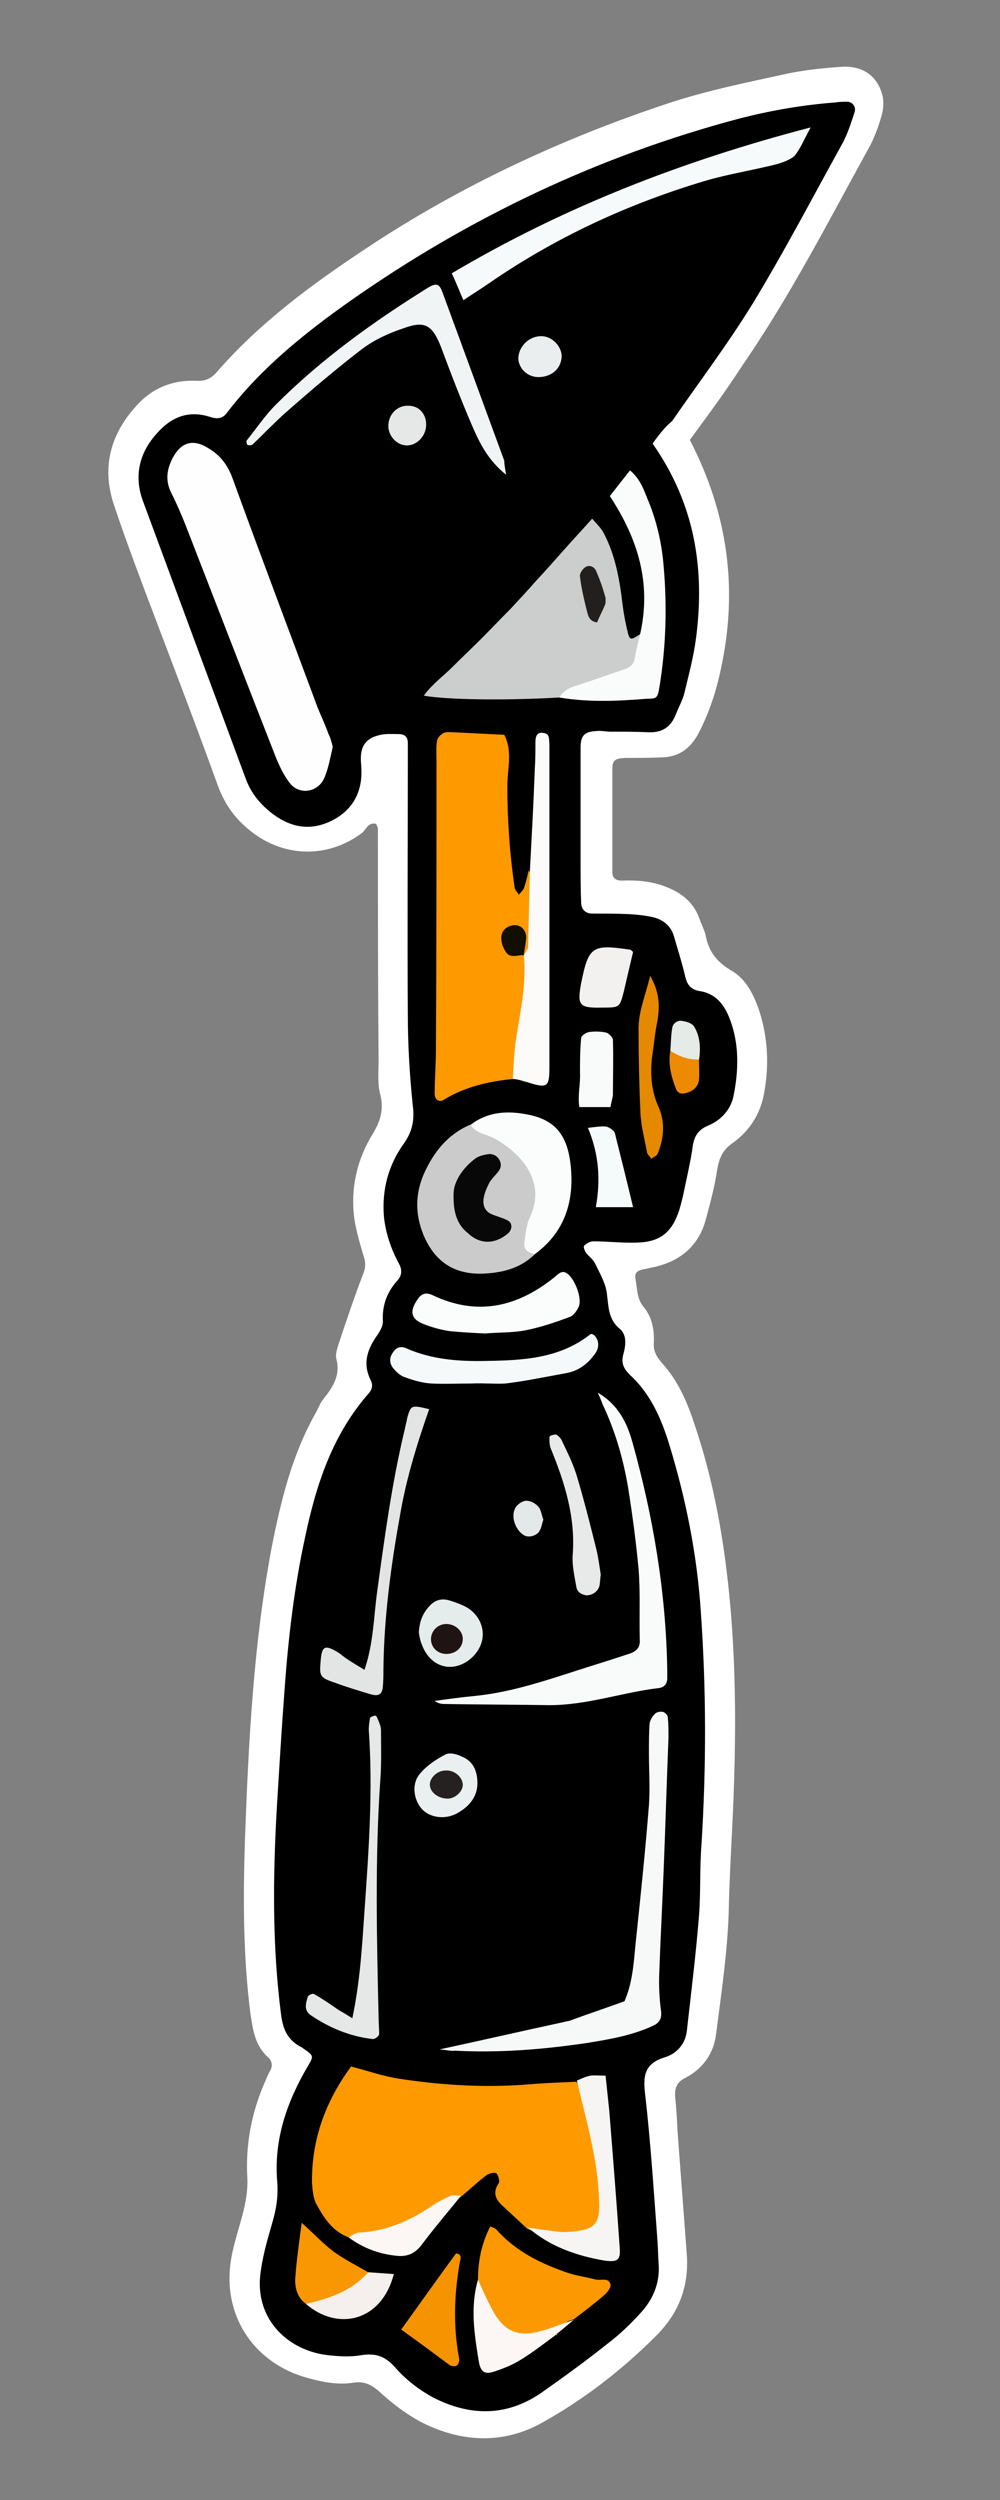 <svg xmlns="http://www.w3.org/2000/svg" viewBox="0 0 120 300" width="120" height="300">
	<rect x="0" y="0" width="120" height="300" fill="#808080" stroke="none"/>
	<style>
		tspan { white-space:pre }
		.shp0 { fill: #ffffff } 
		.shp1 { fill: #000000 } 
		.shp2 { fill: #ff9900 } 
		.shp3 { fill: #fe9900 } 
		.shp4 { fill: #fefefe } 
		.shp5 { fill: #cccdcd } 
		.shp6 { fill: #f7f8f8 } 
		.shp7 { fill: #f9fafa } 
		.shp8 { fill: #cbcbcb } 
		.shp9 { fill: #f7fafa } 
		.shp10 { fill: #fc9902 } 
		.shp11 { fill: #fafbfb } 
		.shp12 { fill: #f1f4f4 } 
		.shp13 { fill: #fcfbf9 } 
		.shp14 { fill: #fbfcfc } 
		.shp15 { fill: #e6e7e7 } 
		.shp16 { fill: #e3e5e5 } 
		.shp17 { fill: #f6f9f9 } 
		.shp18 { fill: #f6f5f3 } 
		.shp19 { fill: #f59300 } 
		.shp20 { fill: #fcf7f4 } 
		.shp21 { fill: #f89702 } 
		.shp22 { fill: #e8e9e9 } 
		.shp23 { fill: #e48900 } 
		.shp24 { fill: #e5ecec } 
		.shp25 { fill: #f3f0f0 } 
		.shp26 { fill: #eaefef } 
		.shp27 { fill: #f5fafa } 
		.shp28 { fill: #f5efed } 
		.shp29 { fill: #eaeeee } 
		.shp30 { fill: #e5ebe6 } 
		.shp31 { fill: #ed8a03 } 
		.shp32 { fill: #e4e8e8 } 
		.shp33 { fill: #120e00 } 
		.shp34 { fill: #231f1f } 
		.shp35 { fill: #090808 } 
		.shp36 { fill: #1f1313 } 
		.shp37 { fill: #262121 } 
	</style>
	<g id="Layer">
		<g id="Layer">
			<g id="Layer">
				<g id="Layer">
					<path id="Layer" class="shp0" d="M82.78 52.79C87.39 61.73 88.57 70.74 86.51 80.26C85.93 83.04 85.05 85.68 83.73 88.17C82.78 89.85 81.46 90.8 79.56 90.88C78.02 90.95 76.48 90.95 75.02 90.95C73.77 91.02 73.48 91.24 73.48 92.34C73.48 96.44 73.48 100.55 73.48 104.65C73.48 105.38 73.92 105.67 74.58 105.67C76.48 105.6 78.31 105.75 80.07 106.48C81.9 107.21 83.29 108.38 83.95 110.29C84.17 110.95 84.54 111.61 84.68 112.26C85.05 114.24 86.07 115.49 87.83 116.51C89.59 117.54 90.47 119.44 91.13 121.35C92.15 124.57 92.3 127.79 91.71 131.09C91.28 133.65 89.96 135.7 87.91 137.17C86.73 137.97 86.29 139 86.07 140.32C85.78 142.29 85.27 144.2 84.76 146.1C83.95 149.4 81.75 151.3 78.53 152.04C78.09 152.11 77.65 152.25 77.14 152.33C76.48 152.47 76.11 152.77 76.26 153.5C76.48 154.6 76.41 155.84 77.21 156.8C78.24 158.04 78.53 159.51 78.46 161.12C78.38 162.14 78.82 162.88 79.48 163.61C81.39 165.73 82.49 168.3 83.37 171.01C84.98 175.77 86.07 180.67 86.81 185.65C88.49 197.08 88.42 208.51 87.83 220C87.69 222.79 87.54 225.64 87.47 228.43C87.39 233.7 86.59 238.9 85.93 244.1C85.64 246.45 84.32 248.28 82.19 249.37C81.17 249.89 80.95 250.62 81.02 251.65C81.17 253.04 81.24 254.43 81.31 255.82C81.68 260.73 82.05 265.63 82.41 270.47C82.71 274.35 81.46 277.57 78.75 280.28C74.65 284.39 70.11 287.9 65.13 290.68C60.37 293.39 55.17 293.1 50.33 290.54C48.72 289.66 47.18 288.49 45.79 287.24C44.77 286.29 43.89 285.7 42.42 285.92C40.52 286.22 38.69 285.85 36.86 285.34C30.7 283.65 26.89 278.23 27.63 271.86C27.85 269.88 28.51 267.98 29.02 266.07C29.46 264.46 29.75 263 29.68 261.31C29.46 257.58 30.12 253.84 31.58 250.33C31.88 249.67 32.1 249.01 32.46 248.42C32.75 247.84 32.61 247.25 32.17 246.88C30.56 245.42 30.34 243.52 30.04 241.54C29.17 234.65 29.17 227.77 29.39 220.88C29.82 209.09 30.41 197.3 32.61 185.65C33.71 180.09 35.02 174.67 37.81 169.69C38.17 169.1 38.39 168.37 38.83 167.86C39.93 166.46 40.88 165.07 40.37 163.09C40.22 162.58 40.44 161.92 40.59 161.41C41.54 158.55 42.5 155.7 43.59 152.84C43.89 152.11 43.89 151.52 43.67 150.86C43.23 149.33 42.72 147.71 42.5 146.1C42.06 142.51 42.86 139.07 44.77 136C45.64 134.53 46.08 133.14 45.64 131.38C45.28 130.06 45.43 128.6 45.43 127.21C45.35 117.98 45.35 108.75 45.35 99.45C45.35 99.23 45.21 99.08 45.13 98.86C44.25 98.64 43.96 99.45 43.52 99.89C39.71 102.82 34.73 102.96 30.78 100.25C28.58 98.71 27.11 96.88 26.16 94.32C22.94 85.38 19.5 76.6 16.2 67.73C15.32 65.32 14.44 62.9 13.64 60.48C12.1 55.79 13.42 51.69 16.79 48.25C18.62 46.42 20.89 45.61 23.45 45.69C24.48 45.76 25.21 45.54 25.94 44.73C31.14 38.73 37.44 34.11 43.96 29.79C55.31 22.25 67.62 16.54 80.51 12.29C85.05 10.82 89.74 9.87 94.42 8.85C96.48 8.41 98.6 8.19 100.65 8.04C103.43 7.75 105.34 9.07 105.92 11.56C106.07 12.29 106 13.17 105.78 13.9C105.41 15.22 104.9 16.61 104.24 17.78C99.41 26.57 94.79 35.58 89.08 43.86C87.1 46.93 84.98 49.79 82.78 52.79Z" />
					<path id="Layer" class="shp1" d="M78.31 53.23C83.44 60.55 84.61 68.39 83.51 76.67C83.22 78.87 82.63 81.06 82.12 83.19C81.9 84.07 81.39 84.94 81.09 85.75C80.51 87.22 79.48 87.95 77.8 87.87C76.26 87.8 74.72 87.8 73.26 87.8C72.67 87.8 72.09 87.65 71.5 87.73C70.11 87.8 69.67 88.31 69.67 89.71C69.67 94.25 69.67 98.86 69.67 103.4C69.67 105.01 69.67 106.7 69.74 108.31C69.74 109.11 70.25 109.63 71.06 109.63C72.6 109.63 74.14 109.63 75.6 109.7C76.55 109.77 77.43 109.85 78.38 110.07C79.56 110.36 80.51 111.09 80.87 112.34C81.31 113.88 81.83 115.49 82.19 117.03C82.41 117.98 82.71 118.71 83.95 118.93C85.93 119.22 86.95 120.61 87.61 122.37C88.71 125.3 88.64 128.38 88.05 131.38C87.76 133.07 86.59 134.38 85.05 135.04C83.58 135.63 83.22 136.58 83.07 137.97C82.78 139.8 82.34 141.63 81.97 143.47C81.83 144.05 81.68 144.64 81.53 145.15C80.66 147.86 79.26 149.03 76.48 149.11C74.72 149.18 72.96 148.96 71.21 148.96C70.84 148.96 70.4 149.18 70.11 149.47C69.96 149.62 70.18 150.13 70.33 150.35C70.69 150.79 71.21 151.16 71.43 151.67C72.01 152.84 72.67 154.01 72.82 155.18C73.04 156.8 72.96 158.33 74.43 159.51C75.24 160.24 75.09 161.48 74.8 162.51C74.5 163.61 74.87 164.27 75.6 165C78.09 167.27 79.41 170.35 80.36 173.5C82.34 180.01 83.66 186.68 84.1 193.42C84.76 202.79 84.76 212.09 84.17 221.47C83.95 224.25 84.1 227.11 83.88 229.89C83.51 234.51 82.93 239.19 82.41 243.81C82.19 245.35 81.17 246.45 79.78 246.88C77.29 247.62 77.14 249.16 77.43 251.43C78.09 257.21 78.46 263.07 78.9 268.93C78.97 269.88 78.97 270.84 79.04 271.71C79.19 273.98 78.38 275.89 76.92 277.5C75.67 278.89 74.28 280.21 72.82 281.31C70.25 283.36 67.62 285.26 64.91 287.17C60.73 290.02 56.34 289.95 51.94 287.68C50.33 286.8 48.79 285.63 47.55 284.24C46.3 282.77 45.13 282.33 43.3 282.63C42.06 282.85 40.74 282.77 39.42 282.63C34.59 282.11 30.7 278.38 31.22 273.11C31.44 271.05 32.02 269 32.61 266.95C33.12 265.27 33.41 263.66 33.27 261.83C32.83 256.77 34.44 252.16 37 247.84C37.66 246.74 37.59 246.66 36.56 245.93C36.34 245.79 36.2 245.64 35.98 245.57C34.44 244.69 33.93 243.44 33.71 241.61C32.68 233.55 32.75 225.5 33.19 217.44C33.49 212.53 33.78 207.63 34.15 202.72C34.59 196.57 35.32 190.34 36.64 184.34C37.95 178.11 39.93 172.1 44.25 167.2C44.69 166.68 44.77 166.17 44.47 165.59C43.52 163.68 44.03 162 45.21 160.31C45.57 159.8 46.01 159.07 45.94 158.48C45.86 156.58 46.45 155.04 47.7 153.65C48.35 152.91 48.21 152.18 47.77 151.45C46.89 149.76 46.3 148.01 46.08 146.1C45.79 142.81 46.6 139.8 48.5 137.17C49.53 135.7 49.75 134.31 49.53 132.63C49.16 129.04 48.94 125.37 48.94 121.79C48.87 111.75 48.94 101.64 48.94 91.61C48.94 90.8 48.94 90 48.94 89.12C48.94 88.39 48.5 88.09 47.84 88.09C47.04 88.09 46.16 88.02 45.43 88.24C43.96 88.61 43.3 89.49 43.3 91.02C43.3 91.46 43.37 91.98 43.37 92.42C43.45 95.13 42.28 97.18 39.93 98.42C37.37 99.74 35.02 99.37 32.75 97.69C31.22 96.52 30.12 95.2 29.46 93.37C25.36 82.31 21.26 71.25 17.15 60.12C16.05 57.11 16.71 54.33 18.84 51.99C20.52 50.08 22.57 49.2 25.14 50.01C26.02 50.3 26.68 50.3 27.26 49.5C31.36 44.15 36.56 39.97 42.06 36.09C56.34 26.06 71.94 18.66 88.86 14.19C92.59 13.24 96.4 12.58 100.28 12.29C100.72 12.21 101.24 12.21 101.68 12.21C102.26 12.21 102.77 12.8 102.55 13.46C102.12 14.78 101.68 16.17 101.02 17.34C97.5 23.71 94.13 30.16 90.4 36.31C87.39 41.22 83.95 45.76 80.66 50.52C79.78 51.25 79.04 52.21 78.31 53.23Z" />
					<path id="Layer" class="shp2" d="M41.84 268.49C39.93 267.76 38.91 266.22 38.03 264.61C37.59 263.88 37.51 262.85 37.44 261.97C37.37 256.77 39.05 252.16 42.13 247.98C44.11 248.5 46.01 249.16 47.92 249.45C53.12 250.25 58.39 250.55 63.59 250.11C65.42 249.96 67.32 249.89 69.16 249.81C72.45 254.58 72.74 260.07 72.6 265.49C72.53 267.83 69.89 269.08 67.25 268.86C65.79 268.71 64.61 267.91 63.3 267.47C62.27 266.51 61.32 265.63 60.29 264.68C59.41 263.88 59.12 263.07 59.85 261.97C60 261.75 59.78 260.95 59.56 260.8C59.34 260.65 58.68 260.8 58.39 261.02C57.29 261.83 56.34 262.78 55.24 263.66C53.34 264.46 51.8 265.93 49.97 266.88C47.48 268.13 44.77 268.86 41.84 268.49Z" />
					<path id="Layer" class="shp3" d="M61.54 129.48C58.61 129.77 55.75 130.43 53.26 131.97C52.68 132.33 52.16 131.97 52.16 131.23C52.16 129.48 52.31 127.72 52.31 125.96C52.38 114.39 52.38 102.82 52.38 91.24C52.38 90.44 52.31 89.56 52.46 88.83C52.53 88.46 52.97 88.09 53.26 87.95C53.56 87.8 53.92 87.87 54.29 87.87C56.34 87.95 58.46 88.09 60.51 88.17C61.54 90.14 60.88 92.27 60.88 94.32C60.88 98.42 61.17 102.52 61.76 106.55C61.83 106.84 62.12 107.14 62.27 107.36C62.49 107.06 62.86 106.77 62.93 106.4C63.15 105.75 63.3 105.09 63.44 104.43C65.27 107.58 64.61 110.8 63.96 114.1C62.49 115.63 62.42 113.73 61.47 112.92C61.98 114.17 63 114.61 63.37 115.41C64.18 120.32 63.22 124.94 61.54 129.48Z" />
					<path id="Layer" class="shp4" d="M39.93 89.63C39.64 90.88 39.42 92.2 38.91 93.37C38.17 95.05 36.05 95.42 34.88 94.1C34.15 93.22 33.63 92.12 33.19 91.1C29.68 82.16 26.24 73.23 22.79 64.36C22.13 62.61 21.4 60.85 20.6 59.24C19.79 57.7 20.01 56.31 20.74 54.92C21.77 53.01 23.23 52.64 25.06 53.82C26.53 54.7 27.41 55.94 27.99 57.63C31.29 66.71 34.73 75.79 38.1 84.87C38.54 85.97 39.05 87 39.42 88.09C39.64 88.46 39.79 89.05 39.93 89.63Z" />
					<path id="Layer" class="shp5" d="M67.11 83.7C60.88 84.07 53.77 83.99 50.85 83.48C51.87 82.09 53.19 81.14 54.29 80.04C55.46 78.87 56.63 77.77 57.8 76.6C58.98 75.42 60.07 74.25 61.25 73.08C62.27 71.98 63.3 70.88 64.32 69.71C65.42 68.54 66.52 67.29 67.62 66.05C68.72 64.8 69.82 63.63 71.06 62.24C71.57 62.83 72.09 63.34 72.38 63.85C73.84 66.56 74.36 69.56 74.72 72.64C74.87 73.81 75.09 74.91 75.38 76.08C75.6 76.81 75.75 76.81 76.85 76.08C77.87 78.72 76.92 80.48 74.36 81.58C72.09 82.45 69.52 82.75 67.11 83.7Z" />
					<path id="Layer" class="shp6" d="M52.75 245.93C58.17 244.76 62.93 243.66 67.69 242.64C67.91 242.56 68.13 242.56 68.35 242.49C70.55 241.68 72.74 240.95 74.94 240.15C75.89 237.95 76.04 235.68 76.26 233.33C76.85 227.77 77.43 222.2 77.87 216.64C78.02 214.58 77.87 212.46 77.87 210.34C77.87 209.16 77.87 207.99 77.95 206.82C78.02 206.38 78.31 205.94 78.6 205.65C78.82 205.43 79.26 205.36 79.56 205.43C79.85 205.5 80.14 205.87 80.14 206.09C80.22 206.89 80.22 207.7 80.22 208.51C80 213.85 79.85 219.27 79.63 224.62C79.48 228.57 79.26 232.53 79.12 236.56C79.04 238.17 79.12 239.85 79.34 241.46C79.41 242.34 79.04 242.78 78.38 243.08C75.89 244.25 73.26 244.69 70.62 245.13C65.27 245.93 59.93 246.37 54.58 246.08C54.14 246.15 53.63 246.01 52.75 245.93Z" />
					<path id="Layer" class="shp7" d="M71.72 167.12C74.14 168.51 75.24 170.71 75.89 173.06C78.38 181.99 79.92 191.07 80.07 200.38C80.07 200.74 80.07 201.11 80.07 201.4C80.07 202.06 79.7 202.5 79.04 202.57C74.65 203.09 70.47 204.62 65.93 204.62C61.76 204.55 57.51 204.55 53.34 204.48C52.97 204.48 52.53 204.4 52.16 204.11C53.77 203.89 55.31 203.67 56.92 203.52C60.59 203.16 64.03 202.13 67.47 201.03C70.11 200.16 72.82 199.35 75.45 198.47C76.41 198.18 76.85 197.67 76.77 196.71C76.7 193.93 76.85 191.07 76.63 188.29C76.33 185.07 75.89 181.77 75.38 178.55C74.8 175.11 73.84 171.74 72.31 168.51C72.16 168.08 71.94 167.56 71.72 167.12Z" />
					<path id="Layer" class="shp8" d="M64.18 150.5C62.42 152.25 60.15 152.77 57.8 152.84C54.36 152.91 52.09 151.3 50.77 148.08C49.82 145.66 49.82 143.32 50.85 140.9C52.02 138.27 53.7 136.14 56.41 134.97C63.08 136.21 65.71 140.17 64.25 146.69C63.96 148.01 64.03 149.25 64.18 150.5Z" />
					<path id="Layer" class="shp9" d="M97.28 15.29C96.48 16.76 96.04 17.85 95.38 18.66C94.86 19.17 93.99 19.47 93.25 19.69C90.4 20.42 87.54 20.86 84.76 21.66C75.38 24.45 66.67 28.47 58.61 34.04C57.66 34.7 56.7 35.29 55.61 36.02C55.09 34.85 54.73 33.89 54.21 32.8C67.54 24.89 81.83 19.32 97.28 15.29Z" />
					<path id="Layer" class="shp10" d="M57.36 273.55C57.36 271.27 57.8 269.22 58.83 267.17C59.19 267.32 59.41 267.39 59.56 267.54C61.9 270.18 64.91 271.64 68.13 272.74C69.23 273.11 70.4 273.25 71.5 273.55C72.09 273.69 73.04 273.25 73.26 274.13C73.33 274.57 72.82 275.16 72.38 275.52C71.28 276.47 70.03 277.43 68.86 278.31C68.64 278.38 68.42 278.45 68.2 278.53C61.54 282.33 58.76 281.02 57.36 273.55Z" />
					<path id="Layer" class="shp11" d="M67.11 83.7C67.54 82.97 68.2 82.6 69.01 82.31C70.99 81.72 72.89 80.99 74.87 80.33C75.6 80.11 76.04 79.74 76.19 78.94C76.33 77.91 76.63 76.96 76.85 75.94C78.16 69.93 76.55 64.66 73.18 59.53C73.99 58.5 74.72 57.55 75.6 56.45C76.77 57.41 77.21 58.65 77.65 59.75C78.75 62.31 79.41 65.1 79.63 67.88C80.07 72.79 79.92 77.69 79.12 82.53C78.9 83.77 78.82 83.85 77.58 83.85C74.14 84.14 70.62 84.29 67.11 83.7Z" />
					<path id="Layer" class="shp12" d="M60.73 56.97C58.54 55.21 57.51 53.08 56.63 51.03C55.31 47.96 54.07 44.73 52.9 41.58C51.87 39.02 50.99 38.44 48.43 39.39C46.67 39.97 44.91 40.78 43.45 41.88C40.3 44.29 37.3 46.86 34.29 49.5C32.9 50.74 31.58 52.13 30.26 53.38C30.12 53.45 29.82 53.45 29.68 53.38C29.6 53.3 29.53 52.94 29.6 52.86C30.78 51.4 31.8 49.86 33.12 48.54C38.61 43.05 44.84 38.58 51.43 34.48C52.31 33.97 52.68 34.04 53.04 34.92C55.53 41.73 58.02 48.47 60.51 55.28C60.51 55.65 60.59 56.09 60.73 56.97Z" />
					<path id="Layer" class="shp13" d="M62.86 114.61C63 114.32 63.3 114.02 63.37 113.73C63.44 110.65 63.52 107.58 63.59 104.43C63.81 100.33 64.03 96.3 64.18 92.2C64.25 91.17 64.25 90.07 64.25 89.05C64.25 88.46 64.4 87.8 65.2 87.95C66.01 88.02 65.86 88.75 65.93 89.27C65.93 89.41 65.93 89.49 65.93 89.63C65.93 102.38 65.93 115.05 65.93 127.79C65.93 130.36 65.86 130.72 63.22 129.84C62.93 129.77 62.71 129.7 62.42 129.62C62.12 129.55 61.83 129.48 61.54 129.48C61.61 128.08 61.69 126.69 61.83 125.3C62.34 121.79 63.22 118.27 62.86 114.61L62.86 114.61Z" />
					<path id="Layer" class="shp14" d="M64.18 150.5C63.44 150.35 62.78 149.98 62.93 149.11C63.08 148.08 63.15 146.98 63.59 146.1C65.71 141.56 62.2 138.12 59.12 136.51C58.24 136.07 57.07 136 56.48 134.97C58.39 133.5 60.59 133.29 62.78 133.65C66.15 134.16 67.91 135.7 68.42 139.36C69.01 143.76 67.98 147.71 64.18 150.5Z" />
					<path id="Layer" class="shp15" d="M42.28 242.2C43.23 237.66 43.45 233.48 43.74 229.31C44.25 222.06 44.77 214.8 44.25 207.55C44.25 207.11 44.33 206.6 44.4 206.16C44.47 206.02 44.77 205.94 44.99 205.87C45.06 205.87 45.21 205.94 45.21 206.02C45.43 206.53 45.72 207.11 45.72 207.63C45.72 209.6 45.79 211.58 45.64 213.56C44.99 223.01 45.21 232.53 45.43 241.98C45.43 242.71 45.5 243.37 45.5 244.1C45.5 244.32 44.99 244.69 44.77 244.69C42.06 244.39 39.57 243.37 37.3 241.83C36.42 241.24 36.71 240.37 36.93 239.63C37 239.41 37.51 239.19 37.66 239.27C38.69 239.85 39.64 240.51 40.59 241.17C41.1 241.46 41.47 241.68 42.28 242.2Z" />
					<path id="Layer" class="shp16" d="M43.74 200.38C44.84 197.15 44.84 193.93 45.28 190.85C46.16 184.41 47.04 177.89 48.57 171.52C48.65 171.08 48.79 170.64 48.87 170.13C49.31 168.59 49.38 168.59 51.5 169.1C50.04 173.28 48.72 177.52 47.99 181.92C46.89 188 46.08 194.15 46.01 200.3C46.01 201.03 46.01 201.69 45.94 202.43C45.86 203.31 45.43 203.6 44.47 203.31C43.01 202.87 41.54 202.43 40.15 201.91C38.39 201.33 38.32 201.11 38.47 199.42C38.61 197.45 38.98 197.3 40.74 198.4C41.62 199.13 42.64 199.72 43.74 200.38Z" />
					<path id="Layer" class="shp14" d="M58.24 160.02C56.7 159.95 55.31 159.87 53.92 159.73C52.9 159.58 51.87 159.29 50.92 158.92C49.31 158.33 49.09 157.38 50.11 155.92C50.55 155.26 51.06 155.04 51.87 155.4C57.22 157.97 62.05 156.87 66.52 153.28C66.96 152.91 67.4 152.4 67.98 152.77C68.94 153.35 69.89 155.77 69.45 156.8C69.23 157.31 68.79 157.89 68.35 158.04C66.59 158.7 64.83 159.29 63 159.65C61.39 159.95 59.78 159.87 58.24 160.02Z" />
					<path id="Layer" class="shp17" d="M56.63 166.02C55.02 166.02 53.34 166.1 51.72 166.02C50.7 165.95 49.67 165.66 48.65 165.29C48.14 165.15 47.62 164.71 47.26 164.27C46.74 163.68 46.67 163.02 47.11 162.36C47.55 161.63 48.14 161.48 48.87 161.85C51.94 163.17 55.17 163.39 58.46 163.31C62.78 163.24 67.11 163.02 70.77 160.17C71.06 159.87 71.57 160.38 71.72 160.9C71.94 161.7 71.57 162.29 71.13 162.8C70.33 163.83 69.23 164.56 67.91 164.78C65.49 165.22 63.08 165.73 60.66 166.02C59.49 166.1 58.02 165.95 56.63 166.02C56.63 165.95 56.63 165.95 56.63 166.02Z" />
					<path id="Layer" class="shp18" d="M63.37 267.32C64.03 267.39 64.76 267.54 65.42 267.61C66.37 267.69 67.25 267.91 68.2 267.83C71.43 267.61 72.09 266.95 71.87 263.73C71.79 261.61 71.5 259.56 71.06 257.5C70.55 254.87 69.82 252.3 69.23 249.67C69.74 249.45 70.33 249.16 70.84 249.08C71.35 249.01 71.94 249.08 72.67 249.08C72.82 250.47 72.96 251.87 73.11 253.26C73.55 258.75 73.99 264.24 74.36 269.66C74.5 271.2 74.14 271.49 72.53 271.27C69.16 270.69 66.01 269.59 63.37 267.32Z" />
					<path id="Layer" class="shp19" d="M48.14 279.55C50.41 276.4 52.53 273.4 54.73 270.4C55.53 270.54 55.24 271.13 55.17 271.49C54.51 275.3 54.36 279.11 55.09 282.99C55.17 283.29 55.02 283.73 54.8 283.87C54.58 284.02 54.07 283.95 53.85 283.73C51.94 282.33 50.11 280.94 48.14 279.55Z" />
					<path id="Layer" class="shp20" d="M57.36 273.55C57.88 274.72 58.39 275.89 58.98 276.99C60.44 279.84 62.2 280.58 65.27 279.62C66.52 279.26 67.69 278.75 68.86 278.38C68.13 278.97 67.47 279.55 66.74 280.14L66.67 280.21C65.27 281.24 63.88 282.33 62.42 283.21C61.47 283.8 60.37 284.24 59.27 284.6C58.1 284.97 57.66 284.6 57.44 283.29C56.92 280.06 56.41 276.84 57.36 273.55Z" />
					<path id="Layer" class="shp21" d="M36.71 276.47C35.54 275.6 35.32 274.28 35.46 273.03C35.61 271.05 35.9 269.08 36.2 266.73C37.66 268.05 38.76 269.22 40.01 270.18C41.32 271.13 42.79 271.86 44.18 272.67C42.79 275.67 40.37 276.91 36.71 276.47Z" />
					<path id="Layer" class="shp22" d="M72.09 188.95C72.01 189.54 72.01 189.9 71.94 190.27C71.79 190.93 71.13 191.44 70.4 191.44C69.74 191.37 69.23 191 69.16 190.41C68.94 189.17 68.64 187.85 68.72 186.61C69.08 182.06 67.76 177.89 66.08 173.79C65.93 173.42 65.93 172.91 65.93 172.47C65.93 172.4 66.08 172.25 66.15 172.25C66.37 172.18 66.67 172.1 66.81 172.18C67.11 172.4 67.32 172.62 67.47 172.98C68.13 174.37 68.79 175.69 69.23 177.16C70.11 180.09 70.84 183.02 71.57 185.95C71.79 186.83 71.94 188 72.09 188.95Z" />
					<path id="Layer" class="shp23" d="M78.02 117.1C79.12 119 79.19 120.69 78.9 122.45C78.6 123.91 78.46 125.45 78.24 126.91C78.02 128.89 78.16 130.87 78.97 132.7C79.85 134.6 79.7 136.58 78.9 138.49C78.82 138.7 78.38 138.85 78.16 139.07C78.02 138.85 77.73 138.56 77.65 138.34C77.36 136.73 76.92 135.12 76.85 133.5C76.7 130.21 76.63 126.99 76.63 123.69C76.55 121.57 77.43 119.52 78.02 117.1Z" />
					<path id="Layer" class="shp24" d="M50.26 195.91C50.33 194.52 50.77 193.49 51.65 192.61C52.31 191.95 53.04 191.81 53.85 192.03C54.36 192.17 54.95 192.39 55.46 192.61C57.22 193.34 58.17 195.03 57.88 196.71C57.58 198.4 55.97 199.86 54.29 200.01C52.68 200.16 51.28 199.13 50.63 197.37C50.41 196.86 50.33 196.35 50.26 195.91Z" />
					<path id="Layer" class="shp20" d="M41.84 268.49C42.2 268.27 42.57 267.98 43.01 267.91C46.23 267.76 49.01 266.59 51.65 264.83C52.38 264.32 53.19 263.88 54.07 263.51C54.43 263.36 54.95 263.51 55.31 263.51C53.7 265.49 52.09 267.39 50.55 269.44C49.75 270.47 48.79 270.84 47.55 270.69C45.43 270.47 43.52 269.74 41.84 268.49Z" />
					<path id="Layer" class="shp25" d="M75.97 114.24C75.6 115.78 75.24 117.32 74.87 118.93C74.36 120.91 74.36 120.91 72.31 120.91C69.52 120.98 69.23 120.69 69.74 117.98C70.62 113.58 71.06 113.29 75.53 113.95C75.67 113.95 75.75 114.02 75.97 114.24Z" />
					<path id="Layer" class="shp26" d="M57.29 214C57.29 215.61 56.27 216.86 54.73 217.66C53.26 218.39 51.5 218.1 50.55 217C49.6 215.83 49.38 214 50.41 212.83C51.21 211.87 52.31 211.14 53.41 210.56C53.92 210.26 54.8 210.48 55.39 210.78C56.7 211.29 57.29 212.39 57.29 214Z" />
					<path id="Layer" class="shp7" d="M73.26 132.85C72.01 132.85 70.91 132.85 69.52 132.85C69.3 131.45 69.67 130.06 69.6 128.74C69.6 127.35 69.6 125.96 69.74 124.57C69.74 124.28 70.33 123.91 70.69 123.84C71.35 123.76 72.09 123.76 72.74 123.91C73.04 123.98 73.55 124.5 73.55 124.79C73.62 126.99 73.55 129.26 73.55 131.45C73.48 131.89 73.33 132.33 73.26 132.85Z" />
					<path id="Layer" class="shp27" d="M70.55 135.34C71.35 135.26 72.09 135.12 72.74 135.19C73.11 135.26 73.62 135.63 73.77 135.92C74.5 138.85 75.24 141.78 75.97 144.86C74.43 144.86 73.11 144.86 71.5 144.86C72.09 141.56 71.87 138.49 70.55 135.34Z" />
					<path id="Layer" class="shp28" d="M36.71 276.47C39.49 275.82 42.2 274.94 44.18 272.67C45.21 272.74 46.23 272.81 47.26 272.89C45.79 278.6 40.52 279.77 36.71 276.47Z" />
					<path id="Layer" class="shp29" d="M64.76 45.25C63.37 45.32 62.27 44.29 62.2 43.05C62.2 41.66 63.37 40.41 64.83 40.34C66.08 40.27 67.32 41.37 67.4 42.68C67.4 44.08 66.37 45.17 64.76 45.25Z" />
					<path id="Layer" class="shp15" d="M51.14 50.96C51.14 52.35 49.97 53.52 48.72 53.45C47.55 53.38 46.6 52.28 46.6 51.11C46.6 49.71 47.7 48.62 49.01 48.69C50.26 48.69 51.14 49.64 51.14 50.96Z" />
					<path id="Layer" class="shp30" d="M80.44 126.11C80.51 125.23 80.51 124.28 80.66 123.4C80.73 122.81 81.31 122.37 81.9 122.52C82.41 122.59 83.07 122.81 83.29 123.18C84.02 124.35 84.1 125.81 83.88 127.21C82.27 128.52 81.39 127.13 80.44 126.11Z" />
					<path id="Layer" class="shp31" d="M80.44 126.11C81.53 126.77 82.63 127.21 83.88 127.13C83.88 127.94 83.95 128.74 83.88 129.55C83.8 130.43 83.15 130.94 82.34 131.16C81.83 131.31 81.39 131.23 81.17 130.79C80.58 129.33 80.14 127.72 80.44 126.11Z" />
					<path id="Layer" class="shp32" d="M65.2 182.36C65.05 182.8 64.98 183.31 64.76 183.68C64.47 184.26 63.52 184.56 62.93 184.26C61.9 183.68 61.25 182.06 61.83 180.97C62.05 180.53 62.71 180.09 63.15 180.09C63.66 180.09 64.25 180.38 64.61 180.82C64.91 181.11 64.98 181.77 65.2 182.36Z" />
					<path id="Layer" class="shp3" d="M62.42 129.7C62.71 129.77 62.93 129.84 63.22 129.92C62.93 129.77 62.64 129.77 62.42 129.7Z" />
					<path id="Layer" class="shp10" d="M66.74 280.21L66.67 280.06L66.81 280.06L66.89 280.21L66.74 280.21Z" />
					<path id="Layer" class="shp33" d="M62.86 114.61C62.05 114.61 61.17 115.05 60.66 114.17C60.37 113.73 60.15 113.14 60.15 112.56C60.15 111.68 60.81 111.09 61.69 111.02C62.49 110.95 63.15 111.61 63.15 112.56C63.08 113.29 62.93 113.95 62.86 114.61L62.86 114.61Z" />
					<path id="Layer" class="shp34" d="M72.67 71.76C72.67 72.35 72.67 72.49 72.6 72.57C72.31 73.3 71.94 73.96 71.65 74.69C70.55 74.54 70.55 73.67 70.33 72.93C70.03 71.69 69.74 70.44 69.6 69.2C69.52 68.83 69.89 68.32 70.18 68.1C70.77 67.66 71.43 68.1 71.57 68.61C72.09 69.78 72.45 70.96 72.67 71.76Z" />
					<path id="Layer" class="shp35" d="M54.43 143.25C54.43 141.93 55.39 140.24 57.07 139C57.51 138.7 58.1 138.56 58.68 138.49C59.71 138.41 60.44 139.58 59.93 140.39C59.56 140.98 58.98 141.41 58.68 142C58.39 142.59 58.1 143.25 58.02 143.91C57.95 144.64 58.17 145.3 58.9 145.66C59.56 145.96 60.22 146.1 60.81 146.4C61.54 146.69 61.54 147.57 60.88 148.08C59.34 149.33 57.58 149.33 56.19 148.01C54.95 147.05 54.36 145.66 54.43 143.25Z" />
					<path id="Layer" class="shp36" d="M53.56 194.88C54.65 194.88 55.61 195.76 55.53 196.79C55.46 197.74 54.73 198.4 53.7 198.47C52.53 198.54 51.65 197.67 51.72 196.57C51.8 195.61 52.6 194.88 53.56 194.88Z" />
					<path id="Layer" class="shp37" d="M53.48 212.46C54.58 212.39 55.61 213.34 55.53 214.29C55.46 215.02 54.65 215.76 53.85 215.83C52.68 215.9 51.58 215.1 51.58 214.15C51.58 213.34 52.46 212.46 53.48 212.46Z" />
				</g>
			</g>
		</g>
	</g>
</svg>